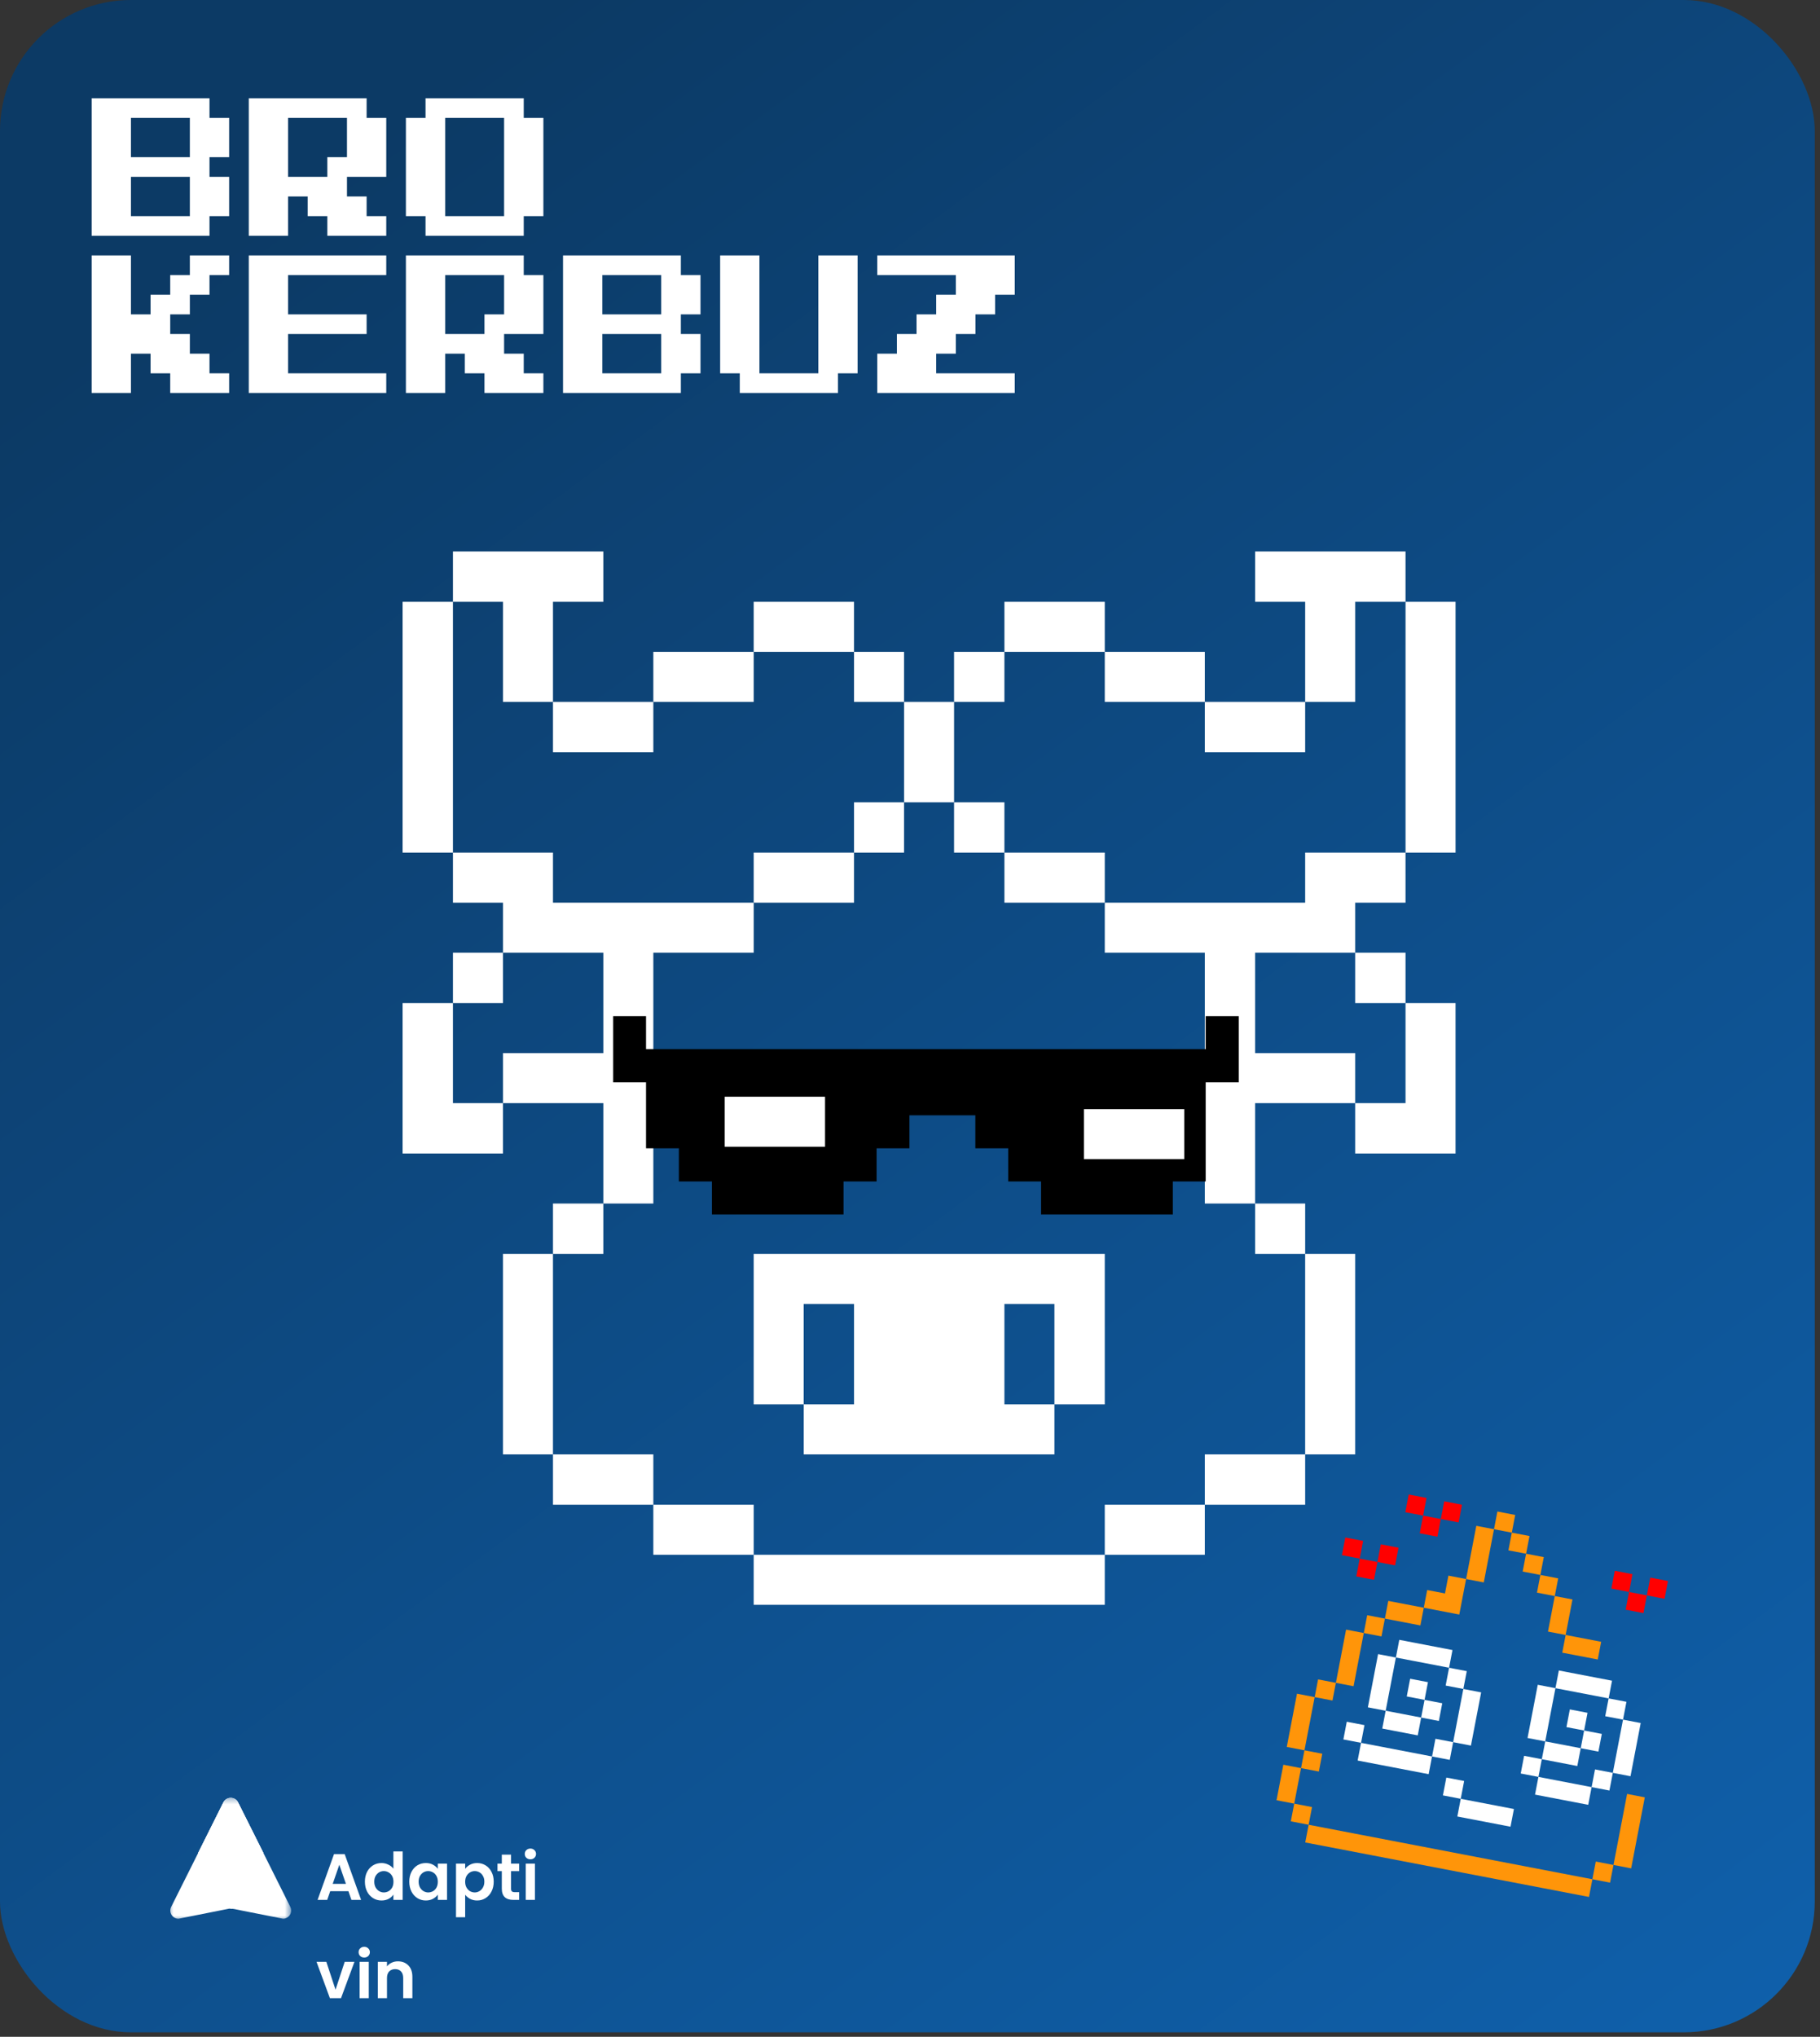 <svg width="278" height="311" viewBox="0 0 278 311" fill="none" xmlns="http://www.w3.org/2000/svg">
<rect x="0" y="0" width="278" height="311" fill="#333333" stroke="none"/>
<rect width="277.201" height="310.314" rx="20" fill="url(#paint0_linear_129_776)"/>
<path d="M14 36V15H32V18H35V24H32V27H35V33H32V36H14ZM20 24H29V18H20V24ZM20 33H29V27H20V33ZM38 36V15H56V18H59V27H53V30H56V33H59V36H50V33H47V30H44V36H38ZM44 27H50V24H53V18H44V27ZM65 36V33H62V18H65V15H80V18H83V33H80V36H65ZM68 33H77V18H68V33ZM14 60V39H20V48H23V45H26V42H29V39H35V42H32V45H29V48H26V51H29V54H32V57H35V60H26V57H23V54H20V60H14ZM38 60V39H59V42H44V48H56V51H44V57H59V60H38ZM62 60V39H80V42H83V51H77V54H80V57H83V60H74V57H71V54H68V60H62ZM68 51H74V48H77V42H68V51ZM86 60V39H104V42H107V48H104V51H107V57H104V60H86ZM92 48H101V42H92V48ZM92 57H101V51H92V57ZM113 60V57H110V39H116V57H125V39H131V57H128V60H113ZM134 60V54H137V51H140V48H143V45H146V42H134V39H155V45H152V48H149V51H146V54H143V57H155V60H134Z" fill="white"/>
<mask id="mask0_129_776" style="mask-type:luminance" maskUnits="userSpaceOnUse" x="25" y="274" width="20" height="20">
<path d="M44.467 274.363H25.545V293.285H44.467V274.363Z" fill="white"/>
</mask>
<g mask="url(#mask0_129_776)">
<path d="M35.245 274.505C35.478 274.505 35.705 274.571 35.903 274.693C36.1 274.816 36.259 274.992 36.361 275.201L40.25 282.968L44.342 291.156C44.425 291.321 44.47 291.502 44.475 291.687C44.479 291.871 44.443 292.054 44.368 292.223C44.294 292.392 44.183 292.542 44.043 292.662C43.903 292.783 43.739 292.871 43.561 292.921L43.481 292.94C43.425 292.952 43.368 292.96 43.31 292.963H43.225L35.24 291.388L30.245 282.968L34.124 275.201C34.228 274.991 34.388 274.815 34.587 274.692C34.786 274.569 35.016 274.504 35.25 274.505H35.245Z" fill="url(#paint1_linear_129_776)"/>
<path d="M35.246 274.505C35.479 274.505 35.706 274.571 35.904 274.693C36.101 274.816 36.26 274.992 36.362 275.201L40.251 282.968L35.241 291.383L27.271 292.968C27.057 292.969 26.846 292.915 26.659 292.812C26.472 292.708 26.315 292.558 26.202 292.376C26.09 292.195 26.026 291.987 26.017 291.773C26.007 291.56 26.053 291.347 26.15 291.156L30.246 282.973L34.125 275.201C34.229 274.991 34.389 274.815 34.588 274.692C34.787 274.569 35.017 274.504 35.251 274.505H35.246Z" fill="url(#paint2_linear_129_776)"/>
<path d="M35.245 274.505C35.478 274.505 35.705 274.571 35.903 274.693C36.1 274.816 36.259 274.992 36.361 275.201L40.25 282.968C40.25 282.968 37.006 291.465 35.368 291.465C33.731 291.465 30.245 282.968 30.245 282.968L34.124 275.201C34.221 275.004 34.368 274.835 34.551 274.713C34.734 274.591 34.945 274.519 35.165 274.505H35.245Z" fill="url(#paint3_linear_129_776)"/>
</g>
<path d="M53.22 288.764H50.44L49.98 290.094H48.51L51.02 283.104H52.65L55.16 290.094H53.68L53.22 288.764ZM52.84 287.644L51.83 284.724L50.82 287.644H52.84ZM55.739 287.304C55.739 286.744 55.849 286.247 56.069 285.814C56.295 285.38 56.602 285.047 56.989 284.814C57.375 284.58 57.805 284.464 58.279 284.464C58.639 284.464 58.982 284.544 59.309 284.704C59.635 284.857 59.895 285.064 60.089 285.324V282.694H61.509V290.094H60.089V289.274C59.915 289.547 59.672 289.767 59.359 289.934C59.045 290.1 58.682 290.184 58.269 290.184C57.802 290.184 57.375 290.064 56.989 289.824C56.602 289.584 56.295 289.247 56.069 288.814C55.849 288.374 55.739 287.87 55.739 287.304ZM60.099 287.324C60.099 286.984 60.032 286.694 59.899 286.454C59.765 286.207 59.585 286.02 59.359 285.894C59.132 285.76 58.889 285.694 58.629 285.694C58.369 285.694 58.129 285.757 57.909 285.884C57.689 286.01 57.509 286.197 57.369 286.444C57.235 286.684 57.169 286.97 57.169 287.304C57.169 287.637 57.235 287.93 57.369 288.184C57.509 288.43 57.689 288.62 57.909 288.754C58.135 288.887 58.375 288.954 58.629 288.954C58.889 288.954 59.132 288.89 59.359 288.764C59.585 288.63 59.765 288.444 59.899 288.204C60.032 287.957 60.099 287.664 60.099 287.324ZM62.516 287.304C62.516 286.744 62.626 286.247 62.846 285.814C63.073 285.38 63.376 285.047 63.756 284.814C64.143 284.58 64.573 284.464 65.046 284.464C65.459 284.464 65.819 284.547 66.126 284.714C66.439 284.88 66.689 285.09 66.876 285.344V284.554H68.286V290.094H66.876V289.284C66.696 289.544 66.446 289.76 66.126 289.934C65.813 290.1 65.449 290.184 65.036 290.184C64.569 290.184 64.143 290.064 63.756 289.824C63.376 289.584 63.073 289.247 62.846 288.814C62.626 288.374 62.516 287.87 62.516 287.304ZM66.876 287.324C66.876 286.984 66.809 286.694 66.676 286.454C66.543 286.207 66.363 286.02 66.136 285.894C65.909 285.76 65.666 285.694 65.406 285.694C65.146 285.694 64.906 285.757 64.686 285.884C64.466 286.01 64.286 286.197 64.146 286.444C64.013 286.684 63.946 286.97 63.946 287.304C63.946 287.637 64.013 287.93 64.146 288.184C64.286 288.43 64.466 288.62 64.686 288.754C64.913 288.887 65.153 288.954 65.406 288.954C65.666 288.954 65.909 288.89 66.136 288.764C66.363 288.63 66.543 288.444 66.676 288.204C66.809 287.957 66.876 287.664 66.876 287.324ZM71.053 285.354C71.233 285.1 71.48 284.89 71.793 284.724C72.113 284.55 72.477 284.464 72.883 284.464C73.357 284.464 73.783 284.58 74.163 284.814C74.55 285.047 74.853 285.38 75.073 285.814C75.3 286.24 75.413 286.737 75.413 287.304C75.413 287.87 75.3 288.374 75.073 288.814C74.853 289.247 74.55 289.584 74.163 289.824C73.783 290.064 73.357 290.184 72.883 290.184C72.477 290.184 72.117 290.1 71.803 289.934C71.497 289.767 71.247 289.557 71.053 289.304V292.734H69.653V284.554H71.053V285.354ZM73.983 287.304C73.983 286.97 73.913 286.684 73.773 286.444C73.64 286.197 73.46 286.01 73.233 285.884C73.013 285.757 72.773 285.694 72.513 285.694C72.26 285.694 72.02 285.76 71.793 285.894C71.573 286.02 71.393 286.207 71.253 286.454C71.12 286.7 71.053 286.99 71.053 287.324C71.053 287.657 71.12 287.947 71.253 288.194C71.393 288.44 71.573 288.63 71.793 288.764C72.02 288.89 72.26 288.954 72.513 288.954C72.773 288.954 73.013 288.887 73.233 288.754C73.46 288.62 73.64 288.43 73.773 288.184C73.913 287.937 73.983 287.644 73.983 287.304ZM78.061 285.704V288.384C78.061 288.57 78.104 288.707 78.191 288.794C78.284 288.874 78.437 288.914 78.651 288.914H79.301V290.094H78.421C77.241 290.094 76.651 289.52 76.651 288.374V285.704H75.991V284.554H76.651V283.184H78.061V284.554H79.301V285.704H78.061ZM81.018 283.894C80.771 283.894 80.564 283.817 80.398 283.664C80.238 283.504 80.158 283.307 80.158 283.074C80.158 282.84 80.238 282.647 80.398 282.494C80.564 282.334 80.771 282.254 81.018 282.254C81.264 282.254 81.468 282.334 81.628 282.494C81.794 282.647 81.878 282.84 81.878 283.074C81.878 283.307 81.794 283.504 81.628 283.664C81.468 283.817 81.264 283.894 81.018 283.894ZM81.708 284.554V290.094H80.308V284.554H81.708ZM51.25 303.804L52.65 299.554H54.14L52.09 305.094H50.39L48.35 299.554H49.85L51.25 303.804ZM55.637 298.894C55.39 298.894 55.183 298.817 55.017 298.664C54.857 298.504 54.777 298.307 54.777 298.074C54.777 297.84 54.857 297.647 55.017 297.494C55.183 297.334 55.39 297.254 55.637 297.254C55.883 297.254 56.087 297.334 56.247 297.494C56.413 297.647 56.497 297.84 56.497 298.074C56.497 298.307 56.413 298.504 56.247 298.664C56.087 298.817 55.883 298.894 55.637 298.894ZM56.327 299.554V305.094H54.927V299.554H56.327ZM60.78 299.474C61.44 299.474 61.973 299.684 62.38 300.104C62.787 300.517 62.99 301.097 62.99 301.844V305.094H61.59V302.034C61.59 301.594 61.48 301.257 61.26 301.024C61.04 300.784 60.74 300.664 60.36 300.664C59.973 300.664 59.667 300.784 59.44 301.024C59.22 301.257 59.11 301.594 59.11 302.034V305.094H57.71V299.554H59.11V300.244C59.297 300.004 59.533 299.817 59.82 299.684C60.113 299.544 60.433 299.474 60.78 299.474Z" fill="white"/>
<path d="M207.001 168.437V176.127H222.33V153.158H214.69V168.437H207.001Z" fill="white"/>
<path d="M222.332 91.891H214.692V130.189H222.332V91.891Z" fill="white"/>
<path d="M214.69 145.468H207.001V153.158H214.69V145.468Z" fill="white"/>
<path d="M206.998 191.457H199.359V222.066H206.998V191.457Z" fill="white"/>
<path d="M199.36 137.829H168.751V145.469H184.03V183.767H191.72V168.438H206.999V160.798H191.72V145.469H206.999V137.829H214.689V130.189H199.36V137.829Z" fill="white"/>
<path d="M207 91.891H214.69V84.201H191.721V91.891H199.361V107.17H207V91.891Z" fill="white"/>
<path d="M199.361 183.767H191.721V191.457H199.361V183.767Z" fill="white"/>
<path d="M199.36 222.065H184.03V229.755H199.36V222.065Z" fill="white"/>
<path d="M199.36 107.17H184.03V114.86H199.36V107.17Z" fill="white"/>
<path d="M184.03 229.755H168.751V237.395H184.03V229.755Z" fill="white"/>
<path d="M184.03 99.53H168.751V107.17H184.03V99.53Z" fill="white"/>
<path d="M153.422 160.798V168.437H161.062V176.127H168.752V168.437H176.391V160.798H153.422Z" fill="white"/>
<path d="M168.752 91.891H153.422V99.53H168.752V91.891Z" fill="white"/>
<path d="M168.751 237.395H115.123V245.035H168.751V237.395Z" fill="white"/>
<path d="M115.123 191.457V214.426H122.762V199.097H130.452V214.426H122.762V222.066H161.061V214.426H153.421V199.097H161.061V214.426H168.751V191.457H115.123Z" fill="white"/>
<path d="M168.752 130.189H153.422V137.829H168.752V130.189Z" fill="white"/>
<path d="M153.421 122.499H145.731V130.189H153.421V122.499Z" fill="white"/>
<path d="M153.421 99.53H145.731V107.17H153.421V99.53Z" fill="white"/>
<path d="M145.733 107.17H138.094V122.499H145.733V107.17Z" fill="white"/>
<path d="M138.091 122.499H130.451V130.189H138.091V122.499Z" fill="white"/>
<path d="M138.091 99.53H130.451V107.17H138.091V99.53Z" fill="white"/>
<path d="M130.452 91.891H115.123V99.53H130.452V91.891Z" fill="white"/>
<path d="M115.125 176.127H122.765V168.437H130.455V160.798H107.486V168.437H115.125V176.127Z" fill="white"/>
<path d="M130.452 130.189H115.123V137.829H130.452V130.189Z" fill="white"/>
<path d="M115.124 229.755H99.794V237.395H115.124V229.755Z" fill="white"/>
<path d="M115.124 99.53H99.794V107.17H115.124V99.53Z" fill="white"/>
<path d="M99.796 222.065H84.467V229.755H99.796V222.065Z" fill="white"/>
<path d="M99.796 145.469H115.125V137.829H84.466V130.189H69.187V137.829H76.827V145.469H92.156V160.798H76.827V168.438H92.156V183.767H99.796V145.469Z" fill="white"/>
<path d="M92.156 183.767H84.467V191.457H92.156V183.767Z" fill="white"/>
<path d="M99.796 107.17H84.467V114.86H99.796V107.17Z" fill="white"/>
<path d="M84.464 191.457H76.824V222.066H84.464V191.457Z" fill="white"/>
<path d="M76.827 107.17H84.466V91.891H92.156V84.201H69.187V91.891H76.827V107.17Z" fill="white"/>
<path d="M76.827 145.468H69.187V153.158H76.827V145.468Z" fill="white"/>
<path d="M69.185 153.158H61.495V176.127H76.825V168.437H69.185V153.158Z" fill="white"/>
<path d="M69.185 91.891H61.495V130.189H69.185V91.891Z" fill="white"/>
<path d="M98.679 175.329H103.696V180.397H108.746V185.432H128.847V180.397H133.897V175.329H138.914V170.295H148.981V175.329H153.998V180.397H159.015V185.432H179.149V180.397H184.166V165.26H189.216V155.157H184.166V160.192H98.679V155.157H93.662V165.26H98.679V175.329Z" fill="black"/>
<path d="M126.024 167.456H110.695V175.095H126.024V167.456Z" fill="white"/>
<path d="M180.893 169.349H165.564V176.988H180.893V169.349Z" fill="white"/>
<path d="M251.238 274.432L248.536 273.914L246.454 284.758L249.156 285.277L251.238 274.432Z" fill="#FF9509"/>
<path d="M246.453 284.757L243.751 284.238L243.232 286.94L245.934 287.459L246.453 284.757Z" fill="#FF9509"/>
<path d="M250.613 263.087L247.911 262.568L246.352 270.692L249.054 271.211L250.613 263.087Z" fill="white"/>
<path d="M254.778 241.398L252.075 240.879L251.553 243.599L254.255 244.118L254.778 241.398Z" fill="#FF0000"/>
<path d="M246.354 270.692L243.634 270.17L243.115 272.872L245.835 273.394L246.354 270.692Z" fill="white"/>
<path d="M248.435 259.848L245.715 259.326L245.193 262.046L247.913 262.568L248.435 259.848Z" fill="white"/>
<path d="M251.554 243.599L248.834 243.077L248.315 245.779L251.035 246.302L251.554 243.599Z" fill="#FF0000"/>
<path d="M243.233 286.941L199.891 278.62L199.373 281.322L242.714 289.643L243.233 286.941Z" fill="#FF9509"/>
<path d="M244.673 264.748L241.971 264.229L241.452 266.931L244.154 267.45L244.673 264.748Z" fill="white"/>
<path d="M249.356 240.357L246.654 239.838L246.132 242.558L248.834 243.077L249.356 240.357Z" fill="#FF0000"/>
<path d="M241.453 266.931L236.031 265.89L235.509 268.61L240.931 269.651L241.453 266.931Z" fill="white"/>
<path d="M242.49 261.527L239.788 261.008L239.27 263.71L241.972 264.229L242.49 261.527Z" fill="white"/>
<path d="M246.233 256.624L238.109 255.064L237.59 257.766L245.714 259.326L246.233 256.624Z" fill="white"/>
<path d="M243.114 272.872L234.99 271.312L234.471 274.015L242.595 275.574L243.114 272.872Z" fill="white"/>
<path d="M244.572 250.683L239.15 249.642L238.631 252.344L244.053 253.385L244.572 250.683Z" fill="#FF9509"/>
<path d="M235.508 268.61L232.805 268.091L232.287 270.793L234.989 271.312L235.508 268.61Z" fill="white"/>
<path d="M237.59 257.766L234.888 257.247L233.328 265.371L236.03 265.89L237.59 257.766Z" fill="white"/>
<path d="M240.191 244.219L237.489 243.701L236.448 249.123L239.15 249.642L240.191 244.219Z" fill="#FF9509"/>
<path d="M238.008 240.999L235.288 240.477L234.769 243.179L237.489 243.701L238.008 240.999Z" fill="#FF9509"/>
<path d="M235.809 237.756L233.107 237.237L232.584 239.957L235.287 240.476L235.809 237.756Z" fill="#FF9509"/>
<path d="M231.247 276.216L223.123 274.656L222.604 277.358L230.728 278.918L231.247 276.216Z" fill="white"/>
<path d="M233.627 234.535L230.924 234.017L230.406 236.719L233.108 237.238L233.627 234.535Z" fill="#FF9509"/>
<path d="M223.644 271.936L220.924 271.414L220.402 274.134L223.122 274.656L223.644 271.936Z" fill="white"/>
<path d="M226.242 258.407L223.522 257.885L221.962 266.009L224.682 266.531L226.242 258.407Z" fill="white"/>
<path d="M231.443 231.315L228.723 230.792L228.204 233.495L230.924 234.017L231.443 231.315Z" fill="#FF9509"/>
<path d="M221.963 266.01L219.261 265.491L218.742 268.193L221.444 268.712L221.963 266.01Z" fill="white"/>
<path d="M224.045 255.165L221.343 254.646L220.82 257.366L223.522 257.885L224.045 255.165Z" fill="white"/>
<path d="M228.205 233.494L225.503 232.976L223.943 241.1L226.645 241.619L228.205 233.494Z" fill="#FF9509"/>
<path d="M220.3 260.069L217.598 259.55L217.079 262.252L219.781 262.771L220.3 260.069Z" fill="white"/>
<path d="M221.861 251.944L213.737 250.384L213.218 253.086L221.342 254.646L221.861 251.944Z" fill="white"/>
<path d="M223.942 241.1L221.24 240.581L220.718 243.301L217.998 242.779L217.479 245.481L222.901 246.522L223.942 241.1Z" fill="#FF9509"/>
<path d="M218.116 256.847L215.396 256.325L214.878 259.027L217.597 259.55L218.116 256.847Z" fill="white"/>
<path d="M223.318 229.755L220.598 229.232L220.079 231.935L222.799 232.457L223.318 229.755Z" fill="#FF0000"/>
<path d="M217.08 262.252L211.658 261.211L211.136 263.931L216.558 264.972L217.08 262.252Z" fill="white"/>
<path d="M217.479 245.481L212.057 244.44L211.539 247.142L216.961 248.183L217.479 245.481Z" fill="#FF9509"/>
<path d="M220.08 231.935L217.378 231.416L216.859 234.118L219.561 234.637L220.08 231.935Z" fill="#FF0000"/>
<path d="M218.74 268.193L207.896 266.111L207.377 268.813L218.221 270.895L218.74 268.193Z" fill="white"/>
<path d="M213.218 253.087L210.498 252.564L208.938 260.689L211.658 261.211L213.218 253.087Z" fill="white"/>
<path d="M217.896 228.714L215.176 228.191L214.658 230.894L217.378 231.416L217.896 228.714Z" fill="#FF0000"/>
<path d="M208.417 263.409L205.715 262.89L205.196 265.592L207.898 266.111L208.417 263.409Z" fill="white"/>
<path d="M211.538 247.142L208.836 246.624L208.313 249.343L211.016 249.862L211.538 247.142Z" fill="#FF9509"/>
<path d="M213.617 236.316L210.914 235.797L210.396 238.5L213.098 239.018L213.617 236.316Z" fill="#FF0000"/>
<path d="M208.312 249.343L205.61 248.825L204.051 256.949L206.753 257.468L208.312 249.343Z" fill="#FF9509"/>
<path d="M210.396 238.499L207.694 237.98L207.171 240.7L209.874 241.219L210.396 238.499Z" fill="#FF0000"/>
<path d="M200.409 275.917L197.689 275.395L197.17 278.097L199.89 278.619L200.409 275.917Z" fill="#FF9509"/>
<path d="M201.973 267.775L199.253 267.253L198.731 269.973L201.451 270.495L201.973 267.775Z" fill="#FF9509"/>
<path d="M204.052 256.949L201.332 256.427L200.813 259.129L203.533 259.651L204.052 256.949Z" fill="#FF9509"/>
<path d="M208.212 235.278L205.492 234.756L204.973 237.458L207.693 237.98L208.212 235.278Z" fill="#FF0000"/>
<path d="M198.731 269.973L196.028 269.454L194.987 274.876L197.69 275.395L198.731 269.973Z" fill="#FF9509"/>
<path d="M200.813 259.129L198.111 258.61L196.551 266.735L199.253 267.253L200.813 259.129Z" fill="#FF9509"/>
<defs>
<linearGradient id="paint0_linear_129_776" x1="47.777" y1="26.963" x2="267.268" y2="324.505" gradientUnits="userSpaceOnUse">
<stop stop-color="#0C3A65"/>
<stop offset="1" stop-color="#0F61AD"/>
</linearGradient>
<linearGradient id="paint1_linear_129_776" x1="37.36" y1="274.505" x2="37.36" y2="292.963" gradientUnits="userSpaceOnUse">
<stop stop-color="white"/>
</linearGradient>
<linearGradient id="paint2_linear_129_776" x1="42.681" y1="271.329" x2="27.686" y2="292.392" gradientUnits="userSpaceOnUse">
<stop stop-color="white"/>
</linearGradient>
<linearGradient id="paint3_linear_129_776" x1="35.183" y1="269.9" x2="35.183" y2="291.5" gradientUnits="userSpaceOnUse">
<stop stop-color="white"/>
</linearGradient>
</defs>
</svg>
